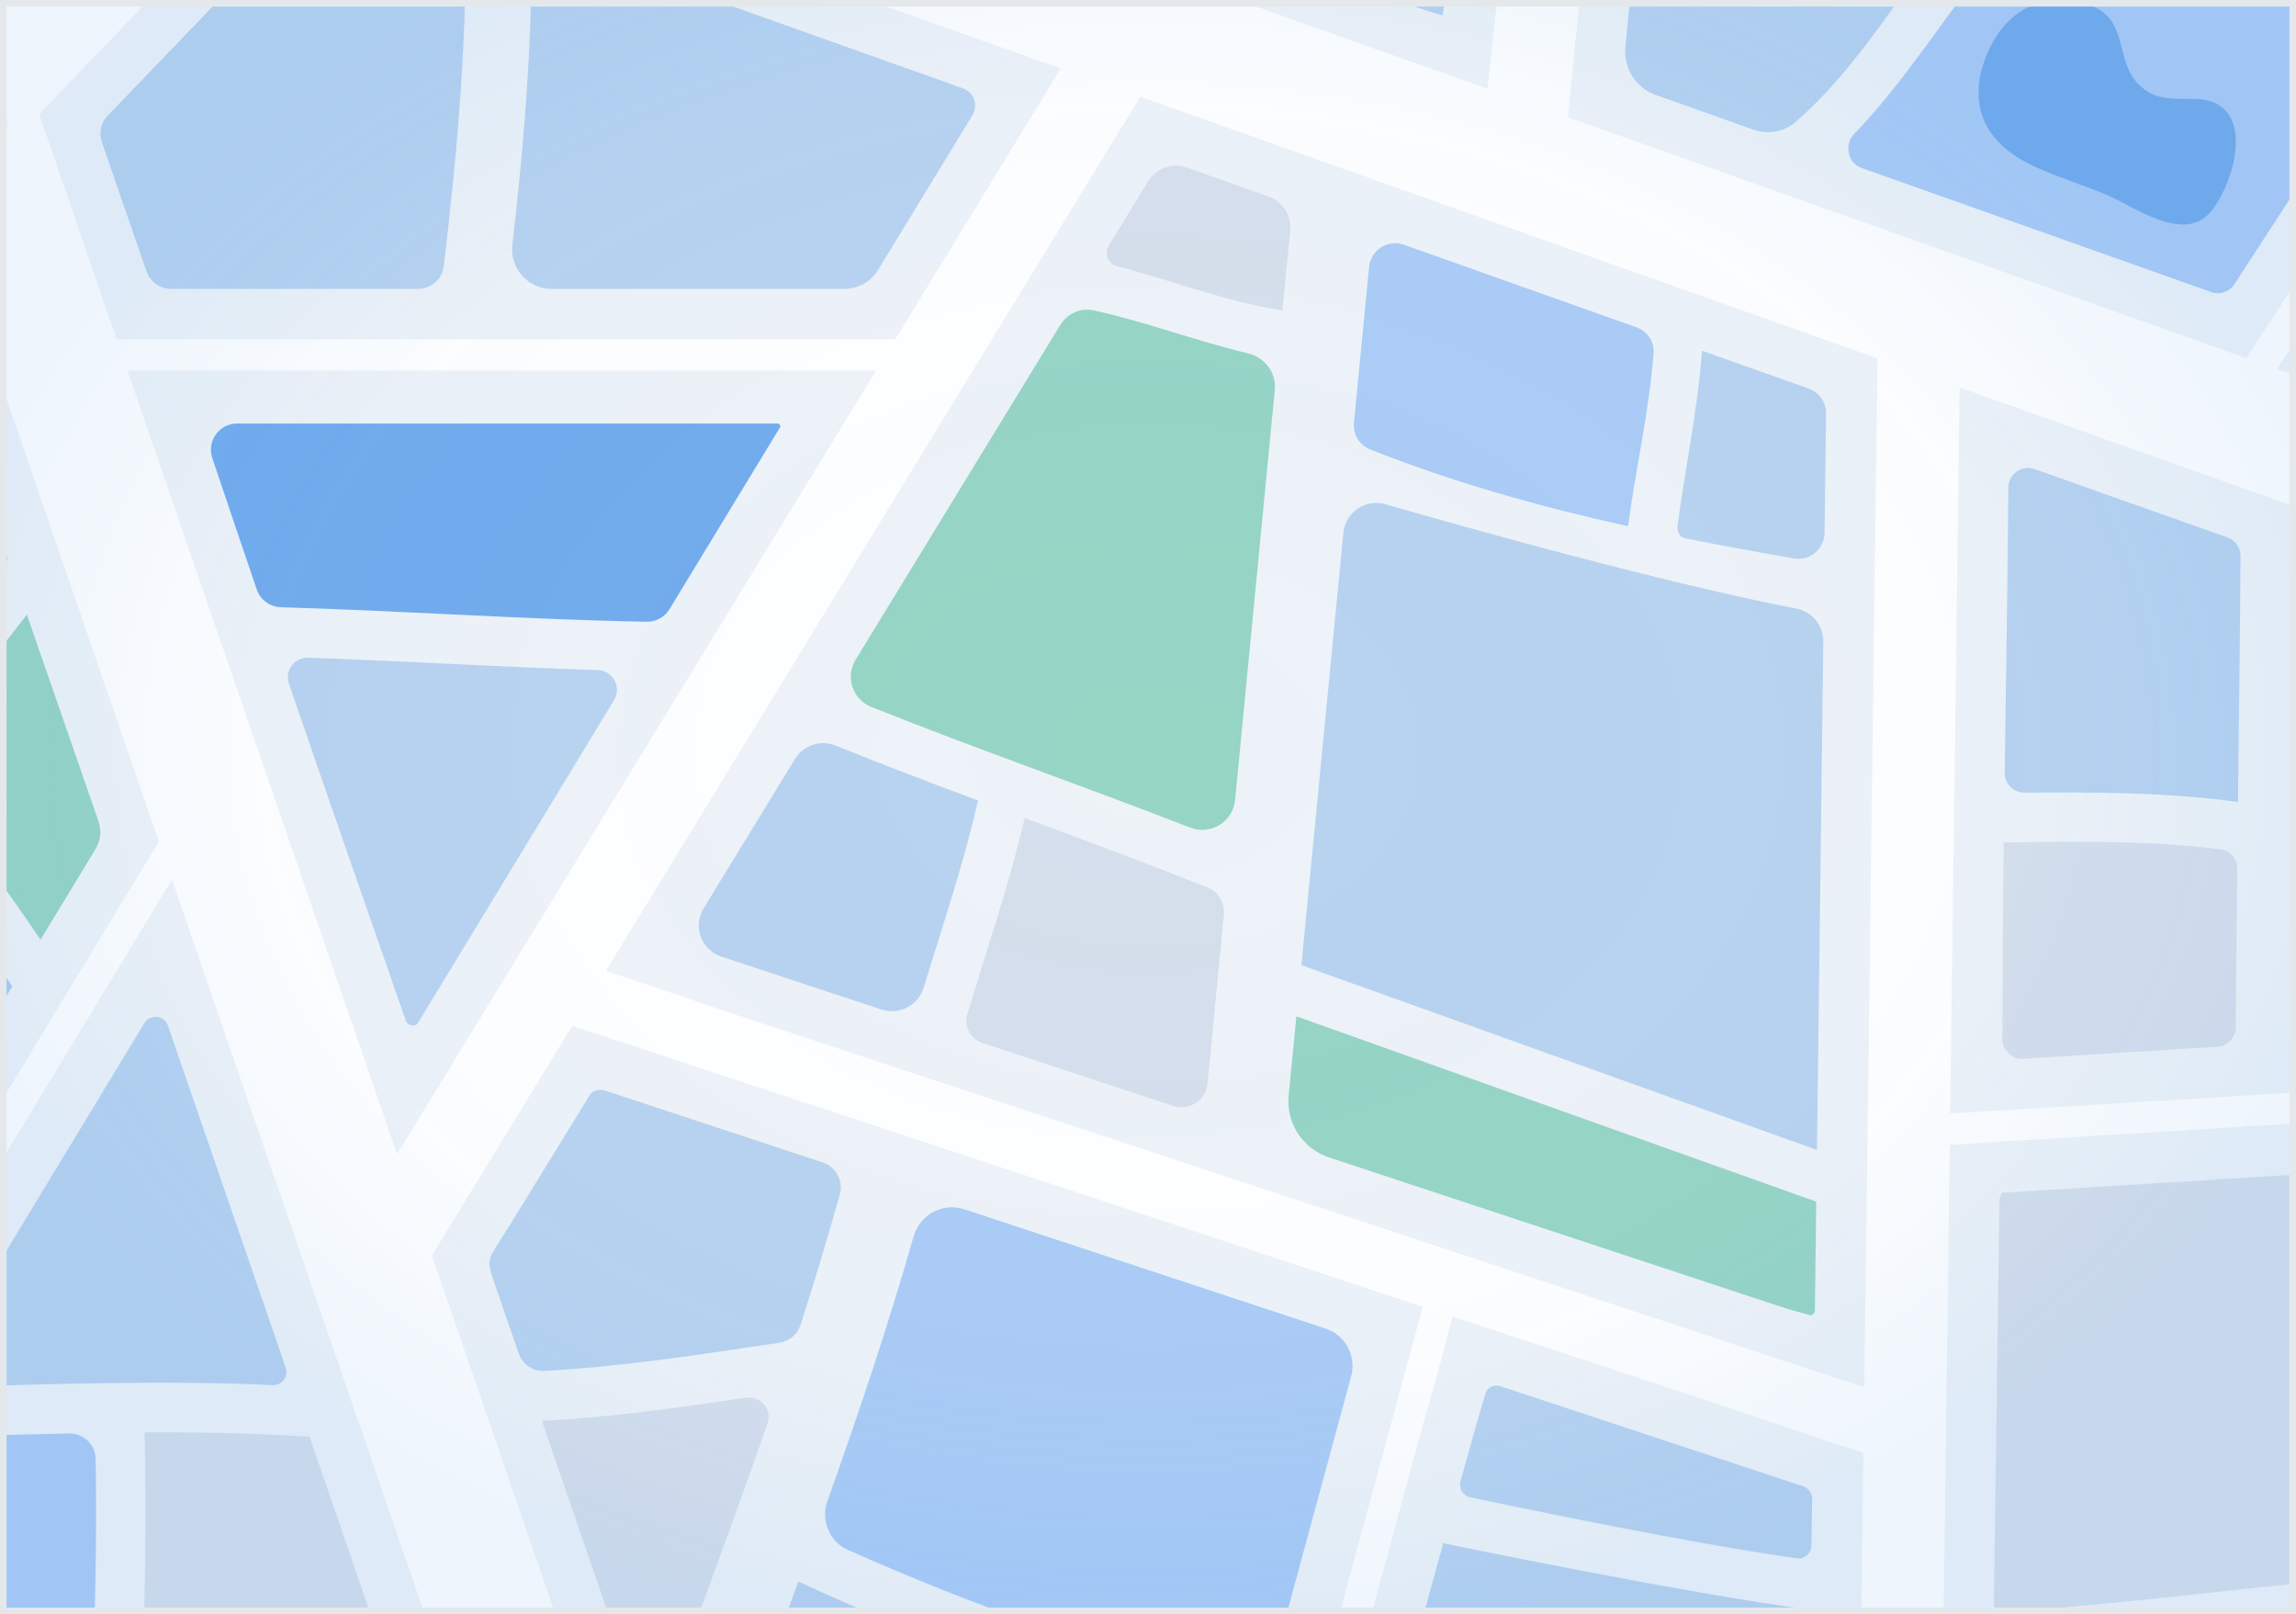 <svg width="350" height="246" viewBox="0 0 350 246" fill="none" xmlns="http://www.w3.org/2000/svg">
<rect x="0" y="0" width="350" height="246" fill="#333333" stroke="none"/>
<g clip-path="url(#clip0_6_130)">
<rect width="350" height="246" fill="#4E5968"/>
<g clip-path="url(#clip1_6_130)">
<path d="M690.907 -123.611H-201.229V456.109H690.907V-123.611Z" fill="#EEF3F8"/>
<path fill-rule="evenodd" clip-rule="evenodd" d="M195.496 47.318C195.495 47.318 195.495 47.318 195.495 47.317C195.885 43.257 196.283 39.204 196.677 35.147C196.899 32.864 195.537 30.724 193.376 29.957C189.237 28.488 185.095 27.017 180.951 25.543C178.721 24.749 176.24 25.627 175.006 27.646C173.002 30.925 170.998 34.203 168.994 37.482C168.266 38.674 168.922 40.231 170.274 40.582C178.709 42.767 186.898 45.963 195.496 47.317C195.497 47.317 195.497 47.318 195.496 47.318V47.318Z" fill="#D6DFEC"/>
<path fill-rule="evenodd" clip-rule="evenodd" d="M166.687 47.297C164.696 46.867 162.683 47.8 161.62 49.538C151.225 66.546 140.829 83.536 130.434 100.534C128.83 103.156 129.95 106.592 132.805 107.732C148.893 114.159 165.267 119.845 181.42 126.128C184.529 127.337 187.951 125.256 188.274 121.936C190.296 101.094 192.318 80.244 194.331 59.402C194.583 56.791 192.77 54.438 190.215 53.838C182.295 51.977 174.629 49.014 166.687 47.297Z" fill="#97D5C5"/>
<path fill-rule="evenodd" clip-rule="evenodd" d="M149.078 122.012C149.078 122.006 149.074 122 149.068 121.997C141.811 119.284 134.564 116.535 127.378 113.628C125.095 112.704 122.474 113.555 121.19 115.656C116.553 123.24 111.91 130.832 107.26 138.435C105.579 141.184 106.899 144.782 109.96 145.792C118.112 148.483 126.25 151.174 134.386 153.864C137.082 154.756 139.979 153.225 140.808 150.508C143.692 141.044 146.908 131.676 149.078 122.016C149.078 122.014 149.078 122.013 149.078 122.012V122.012Z" fill="#B8D3F0"/>
<path fill-rule="evenodd" clip-rule="evenodd" d="M156.203 124.672C156.203 124.671 156.201 124.67 156.201 124.672C153.866 134.818 150.419 144.636 147.452 154.607C146.911 156.427 147.926 158.338 149.729 158.933C159.441 162.138 169.145 165.342 178.835 168.547C181.269 169.352 183.822 167.692 184.071 165.141C184.911 156.547 185.74 147.947 186.574 139.354C186.745 137.591 185.737 135.923 184.091 135.267C174.854 131.582 165.524 128.133 156.204 124.673C156.204 124.673 156.203 124.673 156.203 124.672V124.672Z" fill="#D6DFEC"/>
<path fill-rule="evenodd" clip-rule="evenodd" d="M248.175 80.135C248.179 80.135 248.182 80.133 248.182 80.13C249.347 71.419 251.397 62.627 252.07 53.809C252.203 52.064 251.117 50.474 249.468 49.888C237.652 45.694 225.843 41.493 214.019 37.298C211.567 36.428 208.95 38.094 208.701 40.685C207.937 48.6 207.168 56.511 206.399 64.427C206.229 66.176 207.218 67.834 208.85 68.484C221.499 73.524 234.729 77.219 248.135 80.191C248.152 80.195 248.169 80.181 248.169 80.163C248.169 80.157 248.169 80.15 248.169 80.142C248.169 80.138 248.172 80.135 248.175 80.135V80.135Z" fill="#ABCCF6"/>
<path fill-rule="evenodd" clip-rule="evenodd" d="M259.444 53.439C259.447 53.436 259.451 53.438 259.451 53.442C258.809 62.348 256.926 71.141 255.72 80.135V80.135C255.618 80.935 256.023 81.87 256.813 82.027C262.363 83.136 267.924 84.148 273.471 85.109C275.889 85.527 278.103 83.68 278.134 81.226C278.212 75.168 278.285 69.11 278.363 63.037C278.385 61.325 277.315 59.788 275.701 59.215C270.282 57.292 264.864 55.369 259.446 53.446C259.443 53.444 259.442 53.441 259.444 53.439V53.439Z" fill="#B8D3F0"/>
<path fill-rule="evenodd" clip-rule="evenodd" d="M197.618 154.894C197.224 158.92 196.835 162.945 196.444 166.971C196.038 171.161 198.587 175.076 202.585 176.395C225.43 183.935 248.245 191.476 271.05 199.016C272.671 199.545 274.317 199.986 275.95 200.452C276.026 200.478 276.139 200.415 276.227 200.389V200.389C276.504 200.27 276.657 199.962 276.661 199.66C276.733 194.152 276.794 188.644 276.868 183.137" fill="#97D5C5"/>
<path fill-rule="evenodd" clip-rule="evenodd" d="M276.981 175.26C277.302 149.496 277.624 123.687 277.945 97.779C277.976 95.314 276.215 93.2 273.793 92.737C254.041 88.962 223.764 80.466 211.174 76.845C208.154 75.976 205.09 78.061 204.786 81.189C202.657 103.159 200.526 125.121 198.385 147.093" fill="#B8D3F0"/>
<path fill-rule="evenodd" clip-rule="evenodd" d="M263.616 -39.6C259.207 -43.148 252.538 -40.389 251.981 -34.758C251.896 -33.894 251.81 -33.03 251.724 -32.166C250.581 -20.736 249.4 -9.318 248.256 2.113C248.087 3.81 247.931 5.507 247.774 7.246C247.487 10.432 249.399 13.408 252.414 14.477C257.355 16.228 262.29 17.979 267.221 19.73C269.418 20.511 271.881 20.17 273.646 18.647C283.582 10.072 290.026 -1.887 298.442 -11.952V-11.952C299.157 -12.788 298.931 -14.087 298.001 -14.675C286.013 -22.244 274.657 -30.716 263.616 -39.6Z" fill="#B8D3F0"/>
<path fill-rule="evenodd" clip-rule="evenodd" d="M367.734 0.815C367.737 0.815 367.739 0.812 367.738 0.809C361.251 -16.522 351.481 -32.147 340.736 -47.196C339.563 -48.838 337.135 -48.858 335.915 -47.251C325.467 -33.492 314.619 -20.072 303.77 -6.608C296.581 2.314 290.545 12.23 282.659 20.402C281.076 22.042 281.639 24.846 283.787 25.608C301.566 31.915 319.311 38.205 337.082 44.514C338.369 44.971 339.808 44.505 340.568 43.37C340.863 42.93 341.143 42.505 341.416 42.076C350.236 28.517 359.056 14.959 367.876 1.389C367.924 1.314 367.929 1.22 367.887 1.142C367.831 1.038 367.774 0.936 367.73 0.821C367.729 0.818 367.731 0.815 367.734 0.815V0.815Z" fill="#ABCCF6"/>
<path fill-rule="evenodd" clip-rule="evenodd" d="M319.527 1.18C306.647 -3.483 302.413 8.024 301.784 11.981C300.767 18.421 304.36 22.693 309.939 25.289C313.621 26.991 317.491 28.15 321.223 29.738C325.357 31.49 332.871 37.161 336.992 32.284C340.699 27.885 344.419 15.018 334.266 15.068C330.609 15.081 327.933 15.232 325.483 12.258C322.756 8.918 324.075 3.461 319.527 1.193" fill="#73ACED"/>
<path fill-rule="evenodd" clip-rule="evenodd" d="M-49.893 86.79C-62.421 99.833 -74.949 112.89 -87.476 125.933C-65.801 148.467 -45.898 172.651 -26.648 197.277C-17.148 181.624 -7.649 165.972 1.863 150.332C-13.102 127.395 -31.334 106.878 -49.893 86.79Z" fill="#ABCCF6"/>
<path fill-rule="evenodd" clip-rule="evenodd" d="M1.173 85.202C-2.861 73.519 -6.894 61.837 -10.928 50.166C-11.204 49.347 -11.606 48.566 -12.034 47.558C-12.813 48.301 -13.403 48.818 -13.956 49.385C-24.197 60.034 -34.425 70.696 -44.666 81.345C-35.832 90.911 -27.074 100.589 -18.693 110.545C-12.008 102.152 -5.336 93.746 1.173 85.214V85.202Z" fill="#B8D3F0"/>
<path fill-rule="evenodd" clip-rule="evenodd" d="M4.1 93.671C-1.793 101.321 -7.787 108.895 -13.818 116.456C-6.781 125.089 -0.034 133.961 6.173 143.212C8.913 138.7 11.652 134.188 14.391 129.689C15.371 128.088 15.56 126.74 14.931 124.938C11.313 114.528 7.706 104.106 4.1 93.683V93.671Z" fill="#97D5C5"/>
<path fill-rule="evenodd" clip-rule="evenodd" d="M79.066 206.27C79.639 207.935 81.235 209.032 82.993 208.936C94.988 208.278 106.896 206.407 118.806 204.644C120.309 204.422 121.559 203.371 122.025 201.926C124.155 195.325 126.173 188.685 128.024 181.989C128.588 179.947 127.44 177.829 125.429 177.166C114.365 173.516 103.303 169.859 92.249 166.21C91.398 165.929 90.365 166.127 89.896 166.892V166.892C84.983 174.869 80.133 182.872 75.157 190.799C74.24 192.261 74.654 193.433 75.107 194.769C76.43 198.599 77.746 202.437 79.066 206.27Z" fill="#B8D3F0"/>
<path fill-rule="evenodd" clip-rule="evenodd" d="M82.596 216.544C82.596 216.542 82.599 216.542 82.599 216.544C87.289 230.171 91.979 243.789 96.669 257.413C97.591 260.093 101.379 260.12 102.349 257.458C107.265 243.958 112.292 230.502 116.997 216.938C117.732 214.817 115.951 212.681 113.73 213.01C103.386 214.543 93.025 216.001 82.598 216.546C82.597 216.546 82.596 216.545 82.596 216.544V216.544Z" fill="#D6DFEC"/>
<path fill-rule="evenodd" clip-rule="evenodd" d="M121.699 241.045C116.409 255.551 111.006 270.006 106.042 284.612C110.553 297.694 115.052 310.788 119.563 323.882C138.034 324.752 156.542 324.059 175.038 323.844C180.328 304.298 185.631 284.751 190.933 265.192C167.097 259.559 143.952 251.279 121.699 241.045Z" fill="#B8D3F0"/>
<path fill-rule="evenodd" clip-rule="evenodd" d="M146.994 184.296C143.72 183.215 140.213 185.111 139.27 188.428C135.399 202.039 130.872 215.44 126.127 228.777C125.084 231.707 126.438 234.956 129.278 236.223C148.014 244.575 167.391 251.449 187.266 256.511C190.404 257.31 193.579 255.414 194.425 252.289C196.445 244.832 198.467 237.375 200.496 229.917C202.303 223.246 204.118 216.575 205.971 209.742C206.805 206.666 205.089 203.476 202.063 202.477C183.682 196.406 165.332 190.35 146.994 184.296Z" fill="#ABCCF6"/>
<path fill-rule="evenodd" clip-rule="evenodd" d="M363.342 178.184C343.929 179.381 324.515 180.578 305.114 181.788C304.951 182.355 304.8 182.632 304.788 182.91C304.499 203.855 304.222 224.813 303.933 245.759C323.937 244.599 343.803 241.6 363.782 240.151C363.882 219.495 365.139 198.801 363.317 178.196L363.342 178.184Z" fill="#D6DFEC"/>
<path fill-rule="evenodd" clip-rule="evenodd" d="M177.552 -33.641C177.061 -26.583 176.684 -19.526 176.571 -12.456C199.528 -4.403 217.987 1.937 219.897 2.327C220.274 0.802 221.618 -11.435 223.252 -27.503C208.073 -30.074 192.957 -33.162 177.552 -33.641Z" fill="#B8D3F0"/>
<path fill-rule="evenodd" clip-rule="evenodd" d="M341.164 122.228C341.157 122.228 341.152 122.222 341.152 122.216C341.306 109.735 341.461 97.243 341.541 84.75C341.549 83.474 340.748 82.332 339.544 81.906C329.768 78.439 319.974 74.972 310.155 71.497C308.211 70.809 306.168 72.243 306.151 74.305C306.031 88.897 305.796 103.344 305.596 117.763C305.573 119.445 306.938 120.817 308.621 120.804C319.504 120.72 330.355 120.742 341.164 122.228V122.228Z" fill="#B8D3F0"/>
<path fill-rule="evenodd" clip-rule="evenodd" d="M305.454 128.391C305.329 138.384 305.245 148.367 305.249 158.378C305.249 160.104 306.707 161.471 308.43 161.365C318.296 160.757 328.154 160.148 338.003 159.531C339.577 159.432 340.806 158.13 340.816 156.552C340.866 148.503 340.955 140.461 341.047 132.411C341.064 130.915 339.977 129.631 338.493 129.442C327.552 128.046 316.493 128.25 305.467 128.378C305.46 128.378 305.454 128.384 305.454 128.391V128.391Z" fill="#D6DFEC"/>
<path fill-rule="evenodd" clip-rule="evenodd" d="M273.886 237.486C275.065 237.651 276.107 236.741 276.128 235.55C276.169 233.2 276.209 230.838 276.244 228.448C276.257 227.575 275.701 226.795 274.872 226.521C259.325 221.386 243.993 216.315 228.689 211.258C227.725 210.939 226.735 211.416 226.439 212.388C225.718 214.76 224.39 219.426 222.639 225.716C222.331 226.825 223 227.961 224.126 228.199C231.633 229.786 257.962 235.264 273.886 237.486Z" fill="#B8D3F0"/>
<path fill-rule="evenodd" clip-rule="evenodd" d="M219.997 235.21C216.881 246.49 212.998 260.668 208.952 275.576C231.03 278.097 253.396 276.131 275.574 277.744C275.649 270.321 275.712 262.898 275.812 255.475C275.85 252.098 275.9 248.72 275.963 245.33C257.14 242.898 220.01 235.198 220.01 235.198L219.997 235.21Z" fill="#B8D3F0"/>
<path fill-rule="evenodd" clip-rule="evenodd" d="M41.544 211.096C42.965 211.163 44.015 209.778 43.552 208.433C37.596 191.128 31.62 173.779 25.606 156.318C25.054 154.716 22.884 154.483 22.005 155.933C11.354 173.498 0.788 190.939 -9.755 208.327C-10.574 209.676 -9.58 211.396 -8.002 211.358C8.515 210.958 25.057 210.317 41.544 211.096Z" fill="#B8D3F0"/>
<path fill-rule="evenodd" clip-rule="evenodd" d="M14.583 222.359C14.548 220.16 12.729 218.416 10.531 218.463C2.328 218.637 -5.874 218.901 -14.069 219.053C-15.445 219.079 -16.713 219.806 -17.426 220.983C-25.72 234.676 -34.014 248.351 -42.327 262.061C-43.566 264.105 -42.748 266.772 -40.575 267.769C-24.921 274.955 -9.344 282.102 6.273 289.27C8.76 290.411 11.634 288.773 11.896 286.049C13.933 264.886 14.92 243.625 14.583 222.359Z" fill="#ABCCF6"/>
<path fill-rule="evenodd" clip-rule="evenodd" d="M47.187 218.978C38.818 218.411 30.437 218.26 22.044 218.298C22.647 243.881 21.302 269.452 18.513 294.871C24.167 297.467 29.834 300.063 35.514 302.672C45.49 292.061 55.329 281.601 65.155 271.153C59.161 253.736 53.18 236.37 47.187 218.966V218.978Z" fill="#D6DFEC"/>
<path fill-rule="evenodd" clip-rule="evenodd" d="M70.886 -13.565C70.888 -13.565 70.889 -13.568 70.887 -13.568C65.776 -15.395 60.666 -17.208 55.555 -19.034C53.356 -19.828 52.011 -19.551 50.365 -17.799C39.17 -5.965 27.836 5.742 16.54 17.501C16.447 17.597 16.356 17.695 16.267 17.794C15.317 18.846 15.077 20.364 15.541 21.704C17.831 28.323 20.09 34.856 22.331 41.337C22.888 42.948 24.406 44.029 26.111 44.029H63.699C65.721 44.029 67.426 42.521 67.664 40.513C69.792 22.546 71.368 4.514 70.885 -13.563C70.884 -13.564 70.885 -13.565 70.886 -13.565V-13.565Z" fill="#B8D3F0"/>
<path fill-rule="evenodd" clip-rule="evenodd" d="M146.854 13.493C127.61 6.643 108.376 -0.197 89.143 -7.053C85.207 -8.456 81.07 -5.507 80.985 -1.33C80.72 11.574 79.58 24.451 78.106 37.296C77.695 40.876 80.483 44.029 84.086 44.029H128.722C130.814 44.029 132.755 42.94 133.844 41.154C138.595 33.367 143.333 25.598 148.223 17.589C149.137 16.093 148.507 14.075 146.854 13.493V13.493Z" fill="#B8D3F0"/>
<path fill-rule="evenodd" clip-rule="evenodd" d="M46.964 100.234C44.871 100.162 43.363 102.211 44.043 104.191C49.908 121.266 55.836 138.341 61.864 155.553C62.147 156.36 63.283 156.591 63.735 155.865V155.865C73.693 139.486 83.65 123.096 93.607 106.706C94.806 104.732 93.42 102.198 91.112 102.126C76.386 101.67 61.682 100.74 46.964 100.234Z" fill="#B8D3F0"/>
<path fill-rule="evenodd" clip-rule="evenodd" d="M118.897 64.771C118.897 64.764 118.895 64.757 118.892 64.75C118.884 64.731 118.874 64.712 118.863 64.694C118.805 64.596 118.691 64.546 118.577 64.546H36.152C33.421 64.546 31.493 67.222 32.362 69.811C34.607 76.499 36.868 83.17 39.137 89.833C39.677 91.419 41.15 92.499 42.826 92.547C61.423 93.082 79.993 94.417 98.591 94.756C100.008 94.782 101.33 94.048 102.065 92.837C107.69 83.572 113.324 74.317 118.947 65.063C118.983 65.003 118.95 64.885 118.904 64.798C118.899 64.79 118.897 64.781 118.897 64.771V64.771Z" fill="#73ACED"/>
<mask id="mask0_6_130" style="mask-type:luminance" maskUnits="userSpaceOnUse" x="-202" y="-124" width="893" height="581">
<path d="M690.907 -123.611H-201.229V456.109H690.907V-123.611Z" fill="white"/>
</mask>
<g mask="url(#mask0_6_130)">
<path d="M159.018 -169.358C158.05 -168.35 157.095 -167.354 156.128 -166.346L147.797 -157.675L134.704 -144.027L117.389 -125.98C110.403 -118.696 103.416 -111.424 96.442 -104.14C88.401 -95.759 80.359 -87.378 72.305 -78.985C63.471 -69.785 54.638 -60.585 45.817 -51.373C36.355 -41.517 26.893 -31.649 17.432 -21.794C7.53 -11.485 -2.358 -1.164 -12.26 9.145C-22.161 19.454 -32.641 30.38 -42.819 40.992C-52.997 51.603 -63.187 62.215 -73.378 72.839L-103.497 104.219C-113.235 114.377 -122.985 124.522 -132.724 134.679C-141.884 144.22 -151.044 153.772 -160.204 163.313C-168.635 172.097 -177.066 180.881 -185.485 189.665C-192.987 197.491 -200.501 205.304 -208.002 213.131L-227.252 233.194C-232.316 238.474 -237.393 243.755 -242.456 249.035L-253.137 260.176L-258.716 265.999C-258.955 266.238 -259.181 266.477 -259.42 266.729C-262.837 270.296 -263.214 276.597 -259.42 280.101C-255.625 283.604 -249.744 283.907 -246.088 280.101C-245.12 279.093 -244.165 278.097 -243.198 277.089L-234.867 268.418L-221.774 254.77C-216.006 248.758 -210.226 242.734 -204.459 236.723L-183.513 214.882C-175.471 206.502 -167.429 198.121 -159.375 189.728C-150.541 180.528 -141.708 171.328 -132.887 162.115L-104.502 132.537L-74.81 101.598L-44.251 69.751C-34.061 59.14 -23.883 48.528 -13.692 37.904C-3.653 27.444 6.387 16.984 16.427 6.524C26.466 -3.936 35.915 -13.779 45.654 -23.937L73.134 -52.57L98.415 -78.922L120.932 -102.388L140.182 -122.451C145.246 -127.732 150.323 -133.012 155.386 -138.293L166.067 -149.433L171.646 -155.256C171.885 -155.495 172.111 -155.735 172.349 -155.987C175.767 -159.553 176.144 -165.854 172.349 -169.358C168.555 -172.862 162.674 -173.164 159.018 -169.358Z" fill="white"/>
<path d="M47.576 -30.061C54.173 -27.717 60.77 -25.373 67.367 -23.042L120.769 -4.088C147.156 5.276 173.544 14.64 199.931 24.004C232.123 35.434 264.315 46.852 296.508 58.283C331.653 70.759 366.798 83.223 401.943 95.7C437.088 108.176 473.352 121.044 509.05 133.709C542.122 145.442 575.194 157.188 608.265 168.921C636.299 178.877 664.344 188.82 692.378 198.776C712.532 205.935 732.687 213.08 752.842 220.239C762.354 223.616 771.815 227.208 781.39 230.371C781.805 230.51 782.219 230.661 782.622 230.812C787.422 232.513 792.938 228.884 794.219 224.208C795.652 218.978 792.448 214.29 787.635 212.576C781.038 210.232 774.442 207.888 767.845 205.557C750.04 199.243 732.247 192.916 714.442 186.602C688.055 177.238 661.668 167.875 635.281 158.511C603.089 147.08 570.896 135.663 538.704 124.232C503.559 111.755 468.414 99.291 433.268 86.815C397.57 74.149 361.86 61.471 326.162 48.806L226.946 13.594C198.913 3.638 170.867 -6.306 142.834 -16.262C122.679 -23.42 102.524 -30.566 82.37 -37.724C72.858 -41.101 63.396 -44.693 53.821 -47.856C53.407 -47.995 52.992 -48.146 52.59 -48.297C47.79 -49.999 42.274 -46.369 40.992 -41.694C39.56 -36.464 42.764 -31.776 47.576 -30.061Z" fill="white"/>
<path d="M-13.039 20.046C-11.418 24.772 -9.784 29.486 -8.164 34.212C-3.741 47.054 0.682 59.908 5.105 72.75L24.72 129.752C32.699 152.928 40.678 176.117 48.657 199.293C57.39 224.675 66.135 250.069 74.868 275.45L101.331 352.326C109.523 376.145 117.728 399.952 125.921 423.77C132.869 443.96 139.818 464.149 146.767 484.351C151.768 498.869 156.756 513.387 161.757 527.893C164.119 534.749 166.444 541.63 168.844 548.473C168.944 548.776 169.045 549.065 169.158 549.368C170.766 554.031 175.692 557.61 180.756 555.972C185.367 554.472 189.062 549.343 187.34 544.339C185.719 539.613 184.086 534.9 182.465 530.174C178.042 517.332 173.619 504.477 169.196 491.635L149.581 434.634C141.602 411.458 133.623 388.269 125.644 365.093C116.912 339.711 108.166 314.317 99.433 288.935L72.971 212.059C64.778 188.241 56.573 164.434 48.38 140.615L27.535 80.035C22.534 65.516 17.545 50.998 12.544 36.493C10.182 29.637 7.857 22.756 5.457 15.913C5.357 15.61 5.256 15.32 5.143 15.018C3.535 10.355 -1.391 6.776 -6.455 8.414C-11.066 9.914 -14.76 15.043 -13.039 20.046Z" fill="white"/>
<path d="M140.283 421.426C152.119 415.755 163.931 410.059 175.742 404.35C189.074 397.897 202.405 391.419 215.725 384.917C229.986 377.96 244.235 371.003 258.484 364.021C272.733 357.04 287.724 349.692 302.325 342.509C316.926 335.325 330.748 328.533 344.946 321.538C358.24 314.985 371.534 308.431 384.829 301.865C396.451 296.131 408.074 290.384 419.697 284.638C429.121 279.975 438.545 275.312 447.969 270.649C454.478 267.423 460.974 264.209 467.483 260.983C470.486 259.496 473.527 258.071 476.48 256.521C476.606 256.458 476.744 256.395 476.869 256.332C481.292 254.139 482.876 247.485 480.249 243.402C477.322 238.852 472.095 237.655 467.357 240.012C465.297 241.033 463.236 242.054 461.188 243.074C455.471 245.91 449.766 248.733 444.049 251.568C435.316 255.891 426.571 260.226 417.838 264.549C406.655 270.082 395.459 275.614 384.276 281.134C371.384 287.498 358.479 293.863 345.575 300.227C331.489 307.171 317.391 314.115 303.292 321.047C288.767 328.192 274.254 335.313 259.716 342.433C245.266 349.516 230.828 356.586 216.366 363.643C202.757 370.285 189.149 376.914 175.528 383.518C163.327 389.428 151.126 395.326 138.913 401.199C136.199 402.51 133.472 403.808 130.746 405.118C126.285 407.248 124.764 414.003 127.365 418.049C130.318 422.649 135.483 423.72 140.258 421.439L140.283 421.426Z" fill="white"/>
<path d="M238.556 22.579C239.222 15.824 239.9 9.069 240.566 2.314C242.162 -13.804 243.758 -29.91 245.354 -46.029C247.289 -65.614 249.236 -85.198 251.172 -104.795C252.843 -121.632 254.514 -138.482 256.173 -155.319C256.989 -163.523 258.12 -171.765 258.623 -179.995C258.623 -180.108 258.648 -180.221 258.66 -180.335C258.987 -183.624 255.544 -186.775 252.378 -186.636C248.696 -186.472 246.447 -183.864 246.095 -180.335C245.429 -173.58 244.751 -166.825 244.085 -160.07C242.489 -143.951 240.893 -127.845 239.297 -111.726C237.362 -92.142 235.415 -72.558 233.48 -52.961L228.479 -2.437C227.662 5.768 226.531 14.01 226.028 22.239C226.028 22.353 226.003 22.466 225.991 22.579C225.664 25.869 229.107 29.019 232.273 28.881C235.955 28.717 238.204 26.108 238.556 22.579Z" fill="white"/>
<path d="M286.304 47.785C286.266 50.368 286.241 52.964 286.204 55.548C286.116 62.593 286.015 69.638 285.927 76.682C285.789 87.054 285.663 97.439 285.525 107.811C285.362 120.514 285.198 133.218 285.035 145.921C284.859 159.784 284.671 173.647 284.495 187.51C284.306 201.549 284.13 215.601 283.942 229.64C283.766 242.734 283.602 255.828 283.427 268.922C283.288 279.95 283.138 290.977 282.999 301.991C282.899 309.944 282.798 317.909 282.685 325.861C282.635 329.616 282.522 333.372 282.534 337.128C282.534 337.291 282.534 337.455 282.534 337.619C282.497 340.921 285.45 344.072 288.817 343.92C292.185 343.769 295.049 341.148 295.1 337.619C295.137 335.035 295.163 332.439 295.2 329.856C295.288 322.811 295.389 315.766 295.477 308.721C295.615 298.349 295.741 287.965 295.879 277.593C296.042 264.889 296.205 252.186 296.369 239.483C296.545 225.62 296.733 211.757 296.909 197.894C297.098 183.855 297.274 169.803 297.462 155.764C297.638 142.67 297.801 129.575 297.977 116.481C298.115 105.454 298.266 94.427 298.404 83.412C298.505 75.46 298.605 67.495 298.719 59.543C298.769 55.787 298.882 52.032 298.869 48.276C298.869 48.112 298.869 47.949 298.869 47.785C298.907 44.483 295.954 41.332 292.587 41.483C289.219 41.635 286.354 44.256 286.304 47.785Z" fill="white"/>
<path d="M45.704 315.817C43.606 314.859 41.507 313.888 39.409 312.931L22.169 305.029C13.7 301.147 5.244 297.266 -3.225 293.384C-13.554 288.645 -23.87 283.907 -34.199 279.168C-45.558 273.963 -56.917 268.746 -68.263 263.541C-79.61 258.336 -91.094 253.068 -102.516 247.826C-113.159 242.936 -123.802 238.059 -134.457 233.169L-161.46 220.78L-180.886 211.87C-183.965 210.459 -187.043 209.035 -190.134 207.623C-190.26 207.56 -190.398 207.497 -190.524 207.447C-193.502 206.073 -197.422 206.489 -199.118 209.703C-200.576 212.475 -200.061 216.861 -196.869 218.323C-194.771 219.281 -192.672 220.251 -190.574 221.209L-173.334 229.111L-147.94 240.756C-137.611 245.494 -127.295 250.233 -116.966 254.971L-82.902 270.598C-71.48 275.841 -60.071 281.071 -48.649 286.314C-38.006 291.204 -27.363 296.081 -16.708 300.971L10.295 313.359L29.721 322.269C32.799 323.681 35.878 325.105 38.969 326.516C39.095 326.579 39.233 326.642 39.358 326.693C42.337 328.066 46.257 327.65 47.953 324.437C49.411 321.664 48.896 317.278 45.704 315.817Z" fill="white"/>
<path d="M167.788 0.5C166.758 2.176 165.727 3.865 164.697 5.541L156.303 19.265L143.889 39.58L128.647 64.496C123.106 73.544 117.577 82.606 112.036 91.654L95.274 119.078L79.642 144.648L66.424 166.262L56.912 181.813C55.404 184.283 53.833 186.716 52.388 189.211C52.325 189.312 52.263 189.425 52.2 189.526C50.478 192.336 51.496 196.583 54.449 198.146C57.402 199.709 61.209 198.89 63.044 195.89C64.074 194.214 65.104 192.525 66.135 190.849L74.528 177.125C78.662 170.357 82.809 163.59 86.943 156.81L102.185 131.894C107.726 122.846 113.255 113.784 118.796 104.736L135.558 77.312C140.773 68.793 145.987 60.261 151.189 51.742L164.408 30.128C167.574 24.949 170.753 19.756 173.92 14.577C175.428 12.107 176.998 9.674 178.443 7.179C178.506 7.078 178.569 6.965 178.632 6.864C180.353 4.054 179.336 -0.193 176.383 -1.756C173.43 -3.319 169.623 -2.5 167.788 0.5Z" fill="white"/>
<path d="M85.259 155.688C91.994 157.906 98.729 160.137 105.464 162.355C121.535 167.661 137.606 172.966 153.677 178.272C173.204 184.725 192.73 191.164 212.269 197.617C229.069 203.162 245.857 208.707 262.656 214.252C270.836 216.949 278.979 219.949 287.234 222.368C287.347 222.406 287.46 222.444 287.561 222.482C289.898 223.251 292.813 221.587 293.353 219.18C293.944 216.584 292.574 214.189 290.061 213.37C283.326 211.152 276.591 208.921 269.856 206.703C253.785 201.398 237.714 196.092 221.643 190.786C202.117 184.334 182.59 177.894 163.051 171.441L112.664 154.806C104.484 152.109 96.342 149.11 88.087 146.69C87.974 146.652 87.86 146.614 87.76 146.576C85.423 145.808 82.508 147.471 81.967 149.878C81.377 152.474 82.746 154.869 85.259 155.688Z" fill="white"/>
<path d="M31.706 115.902C28.515 121.157 25.336 126.412 22.144 131.668L-0.637 169.236C-9.81 184.372 -18.995 199.507 -28.167 214.656C-36.146 227.813 -44.125 240.97 -52.092 254.127C-55.924 260.453 -60.033 266.692 -63.639 273.169C-63.69 273.258 -63.752 273.346 -63.803 273.434C-65.386 276.043 -61.315 278.412 -59.731 275.816C-56.54 270.561 -53.361 265.305 -50.169 260.05C-42.58 247.523 -34.99 234.996 -27.388 222.482C-18.216 207.346 -9.03 192.21 0.142 177.062C8.121 163.905 16.1 150.748 24.067 137.591C27.899 131.264 32.008 125.026 35.614 118.548C35.664 118.46 35.727 118.372 35.777 118.284C37.361 115.675 33.289 113.306 31.706 115.902Z" fill="white"/>
<path d="M290.074 174.92C296.193 174.541 302.312 174.163 308.432 173.785L352.184 171.076L405.071 167.812C420.388 166.866 435.718 165.921 451.035 164.963C458.424 164.51 465.825 164.182 473.213 163.59C473.314 163.59 473.414 163.577 473.527 163.565C476.543 163.376 476.555 158.65 473.527 158.839C467.408 159.217 461.288 159.595 455.169 159.973C440.581 160.88 426.005 161.775 411.417 162.682C393.788 163.766 376.159 164.863 358.529 165.946C343.212 166.892 327.883 167.837 312.566 168.795C305.177 169.248 297.776 169.576 290.388 170.168C290.287 170.168 290.187 170.181 290.074 170.194C287.058 170.383 287.045 175.109 290.074 174.92Z" fill="white"/>
<path d="M452.644 -114.726C448.899 -108.966 445.155 -103.207 441.41 -97.448C432.414 -83.61 423.417 -69.772 414.42 -55.935C403.539 -39.186 392.644 -22.45 381.763 -5.701C372.352 8.78 362.928 23.26 353.516 37.74C348.942 44.773 344.067 51.679 339.77 58.888C339.707 58.988 339.644 59.089 339.569 59.19C337.91 61.748 341.981 64.118 343.64 61.572C347.384 55.812 351.129 50.053 354.873 44.294L381.863 2.781C392.745 -13.968 403.639 -30.704 414.521 -47.453C423.932 -61.934 433.356 -76.414 442.767 -90.894C447.341 -97.927 452.217 -104.833 456.514 -112.041C456.577 -112.142 456.64 -112.243 456.715 -112.344C458.374 -114.902 454.302 -117.272 452.644 -114.726Z" fill="white"/>
<path d="M217.434 197.125C215.637 203.729 213.853 210.345 212.056 216.949L199.139 264.549C193.937 283.743 188.722 302.924 183.52 322.118C179.022 338.69 174.523 355.275 170.025 371.848C167.851 379.863 165.426 387.853 163.491 395.919C163.466 396.032 163.428 396.145 163.403 396.259C162.611 399.195 167.147 400.456 167.952 397.519C169.748 390.915 171.533 384.299 173.33 377.695L186.247 330.095C191.449 310.902 196.663 291.72 201.865 272.527C206.364 255.954 210.862 239.369 215.36 222.797C217.534 214.782 219.959 206.792 221.894 198.726C221.92 198.612 221.957 198.499 221.982 198.386C222.774 195.449 218.238 194.189 217.434 197.125Z" fill="white"/>
<path d="M143.06 51.729H14.894C11.865 51.729 11.853 56.455 14.894 56.455H143.06C146.088 56.455 146.101 51.729 143.06 51.729Z" fill="white"/>
</g>
<path d="M-5.211 24.684C-1.918 24.684 1.223 21.785 1.072 18.383C0.921 14.98 -1.692 12.082 -5.211 12.082C-8.503 12.082 -11.644 14.98 -11.493 18.383C-11.342 21.785 -8.729 24.684 -5.211 24.684Z" fill="#EEF3F8"/>
<rect opacity="0.6" x="-4" y="-3" width="358" height="252" fill="url(#paint0_radial_6_130)" fill-opacity="0.14"/>
</g>
</g>
<rect x="0.5" y="0.5" width="349" height="245" stroke="#E5E8EB"/>
<defs>
<radialGradient id="paint0_radial_6_130" cx="0" cy="0" r="1" gradientUnits="userSpaceOnUse" gradientTransform="translate(175 114.5) rotate(90) scale(140 192.141)">
<stop stop-color="#2C83E6" stop-opacity="0"/>
<stop offset="0.7" stop-color="#2C83E6" stop-opacity="0.225"/>
<stop offset="1" stop-color="#2C83E6"/>
</radialGradient>
<clipPath id="clip0_6_130">
<rect width="350" height="246" fill="white"/>
</clipPath>
<clipPath id="clip1_6_130">
<rect width="571" height="389" fill="white" transform="translate(-107 -32)"/>
</clipPath>
</defs>
</svg>
